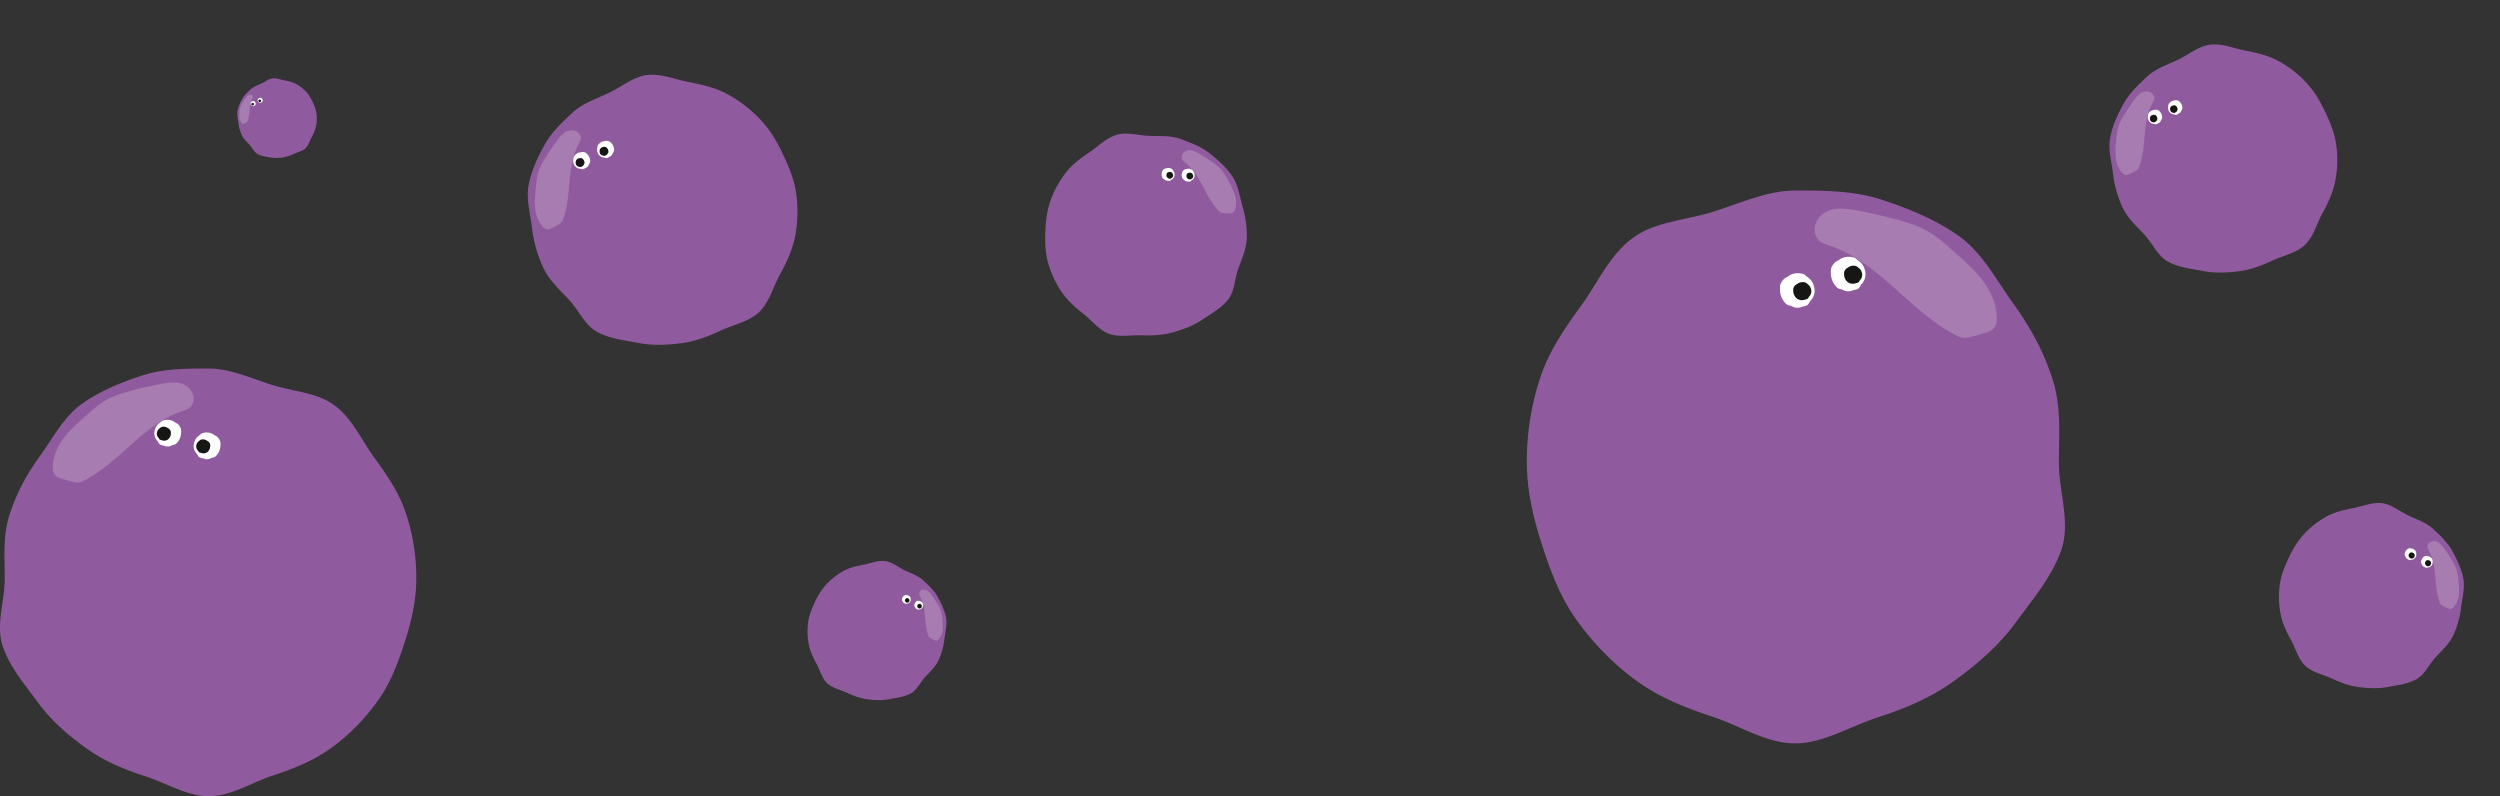 <svg xmlns="http://www.w3.org/2000/svg" width="2002" height="637.624" viewBox="0 0 2002 637.624">
  <rect x="0" y="0" width="2002" height="637.624" fill="#333333" stroke="none"/>
  <g id="그룹_362" data-name="그룹 362" transform="translate(-95 -62.589)">
    <g id="그룹_337" data-name="그룹 337" transform="translate(95 357.692)">
      <g id="그룹_62" data-name="그룹 62">
        <path id="패스_32" data-name="패스 32" d="M926.124,1103.753c-5.613,17.382-11.6,33.277-21.76,47.317a165.159,165.159,0,0,1-36.774,37.337c-14.36,10.455-30.33,16.833-47.21,22.364-16.711,5.477-33.318,16.536-51.279,16.563-17.33.027-34.018-10.582-51.4-16.2s-33.073-12.371-47.113-22.53c-14.551-10.529-27.812-22-38.163-36.222-10.455-14.362-22.885-28.71-28.416-45.589-5.477-16.713,1.765-35.616,1.737-53.575-.027-17.332-1.654-34.29,3.961-51.673s13.881-32.338,24.04-46.378c10.529-14.551,19.123-31.367,33.342-41.717,14.36-10.455,31.728-17.466,48.606-23,16.713-5.477,34.85-5.616,52.811-5.644,17.33-.027,33.054,7.26,50.438,12.875s36.4,6.143,50.435,16.3c14.551,10.529,21.89,27.864,32.241,42.082,10.453,14.36,20,28.232,25.532,45.111a163.294,163.294,0,0,1,8.176,51.461C935.354,1069.975,931.739,1086.368,926.124,1103.753Z" transform="translate(-601.957 -884.813)" fill="#905b9e"/>
      </g>
      <g id="그룹_68" data-name="그룹 68" transform="translate(123.561 41.051)">
        <g id="그룹_67" data-name="그룹 67" transform="translate(0 0)">
          <g id="그룹_63" data-name="그룹 63">
            <path id="패스_33" data-name="패스 33" d="M698.206,914.29a11.555,11.555,0,0,1,1.848,2.926,11.215,11.215,0,0,1,.254,3.439,12.341,12.341,0,0,1-4.053,8.953c-.914.71-2.134.774-3.167,1.147a6.772,6.772,0,0,1-6.452.371,10.961,10.961,0,0,1-3.253-1.006c-.908-.616-1.3-1.835-2.01-2.75a8.75,8.75,0,0,1-2.523-6.021,10.68,10.68,0,0,1,.553-3.29,9.355,9.355,0,0,1,3.807-5.238,10.865,10.865,0,0,1,2.7-1.945,10.626,10.626,0,0,1,3.312-.514,10.51,10.51,0,0,1,3.285.484,10.28,10.28,0,0,1,2.889,1.56C696.305,913.022,697.5,913.376,698.206,914.29Z" transform="translate(-678.847 -910.359)" fill="#fff"/>
          </g>
          <g id="그룹_64" data-name="그룹 64" transform="translate(31.508 10.177)">
            <path id="패스_34" data-name="패스 34" d="M717.813,920.623a11.544,11.544,0,0,1,1.848,2.926,11.242,11.242,0,0,1,.256,3.439,10.782,10.782,0,0,1-.48,3.319,10.646,10.646,0,0,1-1.4,3.039,10.84,10.84,0,0,1-2.172,2.6c-.914.71-2.134.774-3.167,1.147a6.775,6.775,0,0,1-6.452.371,10.953,10.953,0,0,1-3.253-1.006c-.908-.616-1.3-1.836-2.01-2.75a8.758,8.758,0,0,1-2.523-6.021,10.684,10.684,0,0,1,.553-3.289,9.359,9.359,0,0,1,3.807-5.239,10.85,10.85,0,0,1,2.7-1.944,10.64,10.64,0,0,1,3.312-.514,10.519,10.519,0,0,1,3.284.484,10.276,10.276,0,0,1,2.89,1.56C715.913,919.355,717.1,919.708,717.813,920.623Z" transform="translate(-698.454 -916.691)" fill="#fff"/>
          </g>
          <g id="그룹_65" data-name="그룹 65" transform="translate(33.552 15.711)">
            <path id="패스_35" data-name="패스 35" d="M709.852,922.192a6.083,6.083,0,0,1,.968,1.53,5.919,5.919,0,0,1,.132,1.8,6.092,6.092,0,0,1-.984,3.325,5.712,5.712,0,0,1-1.136,1.358A5.148,5.148,0,0,1,703.8,931a5.776,5.776,0,0,1-1.7-.525c-.474-.323-.68-.961-1.051-1.438a4.663,4.663,0,0,1-1.03-4.871,4.9,4.9,0,0,1,1.991-2.74,3.756,3.756,0,0,1,3.145-1.287,5.565,5.565,0,0,1,1.718.254,5.377,5.377,0,0,1,1.512.816A5.653,5.653,0,0,1,709.852,922.192Z" transform="translate(-699.726 -920.135)" fill="#161615"/>
          </g>
          <g id="그룹_66" data-name="그룹 66" transform="translate(2.044 5.534)">
            <path id="패스_36" data-name="패스 36" d="M690.245,915.859a6.023,6.023,0,0,1,.966,1.53,5.885,5.885,0,0,1,.133,1.8,5.592,5.592,0,0,1-.251,1.736,5.523,5.523,0,0,1-.733,1.589,5.705,5.705,0,0,1-1.136,1.358,5.146,5.146,0,0,1-5.031.794,5.772,5.772,0,0,1-1.7-.525c-.474-.323-.68-.961-1.051-1.438a4.663,4.663,0,0,1-1.03-4.871,4.888,4.888,0,0,1,1.991-2.74,5.68,5.68,0,0,1,1.412-1.018,5.811,5.811,0,0,1,3.45-.016,5.407,5.407,0,0,1,1.512.816A5.65,5.65,0,0,1,690.245,915.859Z" transform="translate(-680.119 -913.802)" fill="#161615"/>
          </g>
        </g>
      </g>
      <g id="그룹_70" data-name="그룹 70" transform="translate(42.267 11.252)" opacity="0.2">
        <g id="그룹_69" data-name="그룹 69" transform="translate(0 0)">
          <path id="패스_37" data-name="패스 37" d="M731.651,892.7c-5.721-1.634-11.832-.7-17.678.415q-12.455,2.369-24.695,5.724a81.117,81.117,0,0,0-16.729,6.113c-6.762,3.59-12.512,8.782-18.233,13.87-6.266,5.576-12.638,11.148-17.632,17.888s-8.57,14.847-8.421,23.234c.04,2.221.415,4.6,1.956,6.2a9.993,9.993,0,0,0,4.039,2.216,84.972,84.972,0,0,0,10.561,2.944,10.378,10.378,0,0,0,8.707-1.1c14.291-7.334,26.1-18.6,38.111-29.26s24.815-21.092,40.051-26.181c2.239-.747,4.588-1.414,6.381-2.945,3.231-2.761,3.76-7.844,1.994-11.708s-4.536-5.67-8.413-7.411" transform="translate(-628.259 -891.815)" fill="#fff"/>
        </g>
      </g>
    </g>
    <g id="그룹_341" data-name="그룹 341" transform="translate(1317.701 215.143)">
      <g id="그룹_62-2" data-name="그룹 62" transform="translate(0 0)">
        <path id="패스_32-2" data-name="패스 32" d="M613.853,1167.815c7.255,22.469,15,43.014,28.128,61.163a213.488,213.488,0,0,0,47.534,48.262c18.562,13.514,39.205,21.759,61.024,28.908,21.6,7.08,43.067,21.375,66.284,21.41,22.4.035,43.972-13.678,66.442-20.936s42.751-15.99,60.9-29.123c18.809-13.609,35.95-28.443,49.33-46.82,13.514-18.564,29.581-37.111,36.731-58.928,7.079-21.6-2.281-46.037-2.245-69.252.035-22.4,2.137-44.323-5.12-66.792s-17.943-41.8-31.075-59.949c-13.61-18.809-24.719-40.545-43.1-53.924-18.562-13.514-41.012-22.577-62.829-29.727-21.6-7.079-45.047-7.259-68.263-7.295-22.4-.035-42.726,9.385-65.2,16.642S705.352,909.4,687.2,922.529c-18.809,13.61-28.3,36.017-41.675,54.4-13.512,18.562-25.852,36.492-33,58.311a211.069,211.069,0,0,0-10.569,66.518C601.922,1124.154,606.6,1145.344,613.853,1167.815Z" transform="translate(-601.957 -884.813)" fill="#905b9e"/>
      </g>
      <g id="그룹_68-2" data-name="그룹 68" transform="translate(202.72 53.063)">
        <g id="그룹_67-2" data-name="그룹 67" transform="translate(0 0)">
          <g id="그룹_63-2" data-name="그룹 63" transform="translate(40.729)">
            <path id="패스_33-2" data-name="패스 33" d="M681.574,915.44a14.938,14.938,0,0,0-2.389,3.783,14.493,14.493,0,0,0-.328,4.445A15.952,15.952,0,0,0,684.1,935.24c1.182.918,2.758,1,4.094,1.483a8.753,8.753,0,0,0,8.34.48c1.383-.4,2.989-.474,4.2-1.3,1.174-.8,1.682-2.373,2.6-3.554a11.311,11.311,0,0,0,3.261-7.783,13.807,13.807,0,0,0-.715-4.252,12.091,12.091,0,0,0-4.921-6.771c-1.18-.916-2.158-2.031-3.492-2.514a13.736,13.736,0,0,0-4.281-.664,13.586,13.586,0,0,0-4.246.625,13.289,13.289,0,0,0-3.735,2.017C684.031,913.8,682.492,914.258,681.574,915.44Z" transform="translate(-678.847 -910.358)" fill="#fff"/>
          </g>
          <g id="그룹_64-2" data-name="그룹 64" transform="translate(0 13.155)">
            <path id="패스_34-2" data-name="패스 34" d="M701.181,921.773a14.922,14.922,0,0,0-2.388,3.782c-.5,1.381-.285,3.006-.331,4.445a13.938,13.938,0,0,0,.621,4.29,13.763,13.763,0,0,0,1.812,3.928,14.011,14.011,0,0,0,2.808,3.355c1.182.918,2.759,1,4.094,1.483a8.757,8.757,0,0,0,8.34.48c1.384-.4,2.989-.474,4.2-1.3,1.174-.8,1.683-2.372,2.6-3.554A11.321,11.321,0,0,0,726.2,930.9a13.807,13.807,0,0,0-.715-4.252,12.1,12.1,0,0,0-4.921-6.772c-1.18-.916-2.158-2.032-3.492-2.513a13.753,13.753,0,0,0-4.281-.665,13.591,13.591,0,0,0-4.245.625,13.277,13.277,0,0,0-3.735,2.017C703.639,920.135,702.1,920.591,701.181,921.773Z" transform="translate(-698.454 -916.691)" fill="#fff"/>
          </g>
          <g id="그룹_65-2" data-name="그룹 65" transform="translate(10.595 20.308)">
            <path id="패스_35-2" data-name="패스 35" d="M701.152,922.794a7.864,7.864,0,0,0-1.251,1.978,7.65,7.65,0,0,0-.17,2.326A7.873,7.873,0,0,0,701,931.4a7.386,7.386,0,0,0,1.468,1.755,6.653,6.653,0,0,0,6.5,1.026,7.466,7.466,0,0,0,2.2-.679c.613-.417.879-1.243,1.359-1.859a6.027,6.027,0,0,0,1.332-6.3,6.33,6.33,0,0,0-2.574-3.542,4.856,4.856,0,0,0-4.065-1.664,7.189,7.189,0,0,0-2.221.329,6.949,6.949,0,0,0-1.954,1.055A7.307,7.307,0,0,0,701.152,922.794Z" transform="translate(-699.726 -920.135)" fill="#161615"/>
          </g>
          <g id="그룹_66-2" data-name="그룹 66" transform="translate(51.323 7.153)">
            <path id="패스_36-2" data-name="패스 36" d="M681.544,916.461a7.792,7.792,0,0,0-1.248,1.977,7.61,7.61,0,0,0-.173,2.327,7.229,7.229,0,0,0,.324,2.243,7.14,7.14,0,0,0,.947,2.054,7.374,7.374,0,0,0,1.469,1.756,6.652,6.652,0,0,0,6.5,1.026,7.462,7.462,0,0,0,2.2-.679c.613-.417.879-1.242,1.359-1.859a6.027,6.027,0,0,0,1.331-6.3,6.317,6.317,0,0,0-2.574-3.542,7.34,7.34,0,0,0-1.826-1.315,7.511,7.511,0,0,0-4.459-.02,6.992,6.992,0,0,0-1.955,1.055A7.3,7.3,0,0,0,681.544,916.461Z" transform="translate(-680.119 -913.802)" fill="#161615"/>
          </g>
        </g>
      </g>
      <g id="그룹_70-2" data-name="그룹 70" transform="translate(230.473 14.544)" opacity="0.2">
        <g id="그룹_69-2" data-name="그룹 69" transform="translate(0 0)">
          <path id="패스_37-2" data-name="패스 37" d="M640.423,892.953c7.395-2.113,15.295-.9,22.851.536q16.1,3.063,31.921,7.4c7.416,2.034,14.831,4.3,21.624,7.9,8.741,4.641,16.173,11.352,23.568,17.928,8.1,7.208,16.335,14.41,22.791,23.122s11.078,19.191,10.884,30.032c-.052,2.871-.536,5.949-2.528,8.018a12.918,12.918,0,0,1-5.22,2.864,109.842,109.842,0,0,1-13.651,3.805,13.416,13.416,0,0,1-11.254-1.42c-18.472-9.481-33.736-24.038-49.263-37.822s-32.077-27.263-51.771-33.842c-2.894-.965-5.93-1.827-8.249-3.807-4.177-3.569-4.861-10.139-2.578-15.134s5.864-7.329,10.874-9.58" transform="translate(-628.259 -891.815)" fill="#fff"/>
        </g>
      </g>
    </g>
    <g id="그룹_338" data-name="그룹 338" transform="translate(475.466 225.533) rotate(-43)">
      <g id="그룹_62-3" data-name="그룹 62" transform="translate(0 0)">
        <path id="패스_32-3" data-name="패스 32" d="M207.016,139.817c-3.585,11.1-7.408,21.251-13.9,30.217a105.477,105.477,0,0,1-23.484,23.844c-9.171,6.677-19.369,10.75-30.149,14.282-10.672,3.5-21.277,10.56-32.747,10.577-11.067.018-21.724-6.758-32.825-10.343s-21.121-7.9-30.087-14.388c-9.293-6.724-17.761-14.052-24.371-23.131C12.779,161.7,4.841,152.541,1.308,141.762c-3.5-10.673,1.127-22.745,1.109-34.214-.018-11.068-1.056-21.9,2.53-33A104.886,104.886,0,0,1,20.3,44.932C27.024,35.639,32.512,24.9,41.592,18.291,50.763,11.614,61.854,7.137,72.633,3.6,83.306.107,94.888.017,106.358,0c11.067-.018,21.109,4.636,32.211,8.222s23.242,3.923,32.209,10.411c9.293,6.724,13.979,17.794,20.59,26.874,6.676,9.17,12.772,18.029,16.3,28.809a104.278,104.278,0,0,1,5.221,32.863C212.911,118.246,210.6,128.715,207.016,139.817Z" fill="#905b9e"/>
      </g>
      <g id="그룹_68-3" data-name="그룹 68" transform="translate(78.908 26.216)">
        <g id="그룹_67-3" data-name="그룹 67" transform="translate(0 0)">
          <g id="그룹_63-3" data-name="그룹 63">
            <path id="패스_33-3" data-name="패스 33" d="M12.363,2.511a7.381,7.381,0,0,1,1.18,1.869,7.161,7.161,0,0,1,.162,2.2A6.852,6.852,0,0,1,13.4,8.7a6.8,6.8,0,0,1-.895,1.941,6.915,6.915,0,0,1-1.388,1.657,6.8,6.8,0,0,1-2.023.733,6.831,6.831,0,0,1-2.026.642,6.85,6.85,0,0,1-2.095-.4A7,7,0,0,1,2.9,12.62c-.58-.393-.831-1.172-1.284-1.756A6.744,6.744,0,0,1,.441,9.111,6.793,6.793,0,0,1,0,7.019a6.82,6.82,0,0,1,.353-2.1,6.638,6.638,0,0,1,.922-1.9A6.6,6.6,0,0,1,2.786,1.573,6.938,6.938,0,0,1,4.511.331,6.789,6.789,0,0,1,6.626,0a6.713,6.713,0,0,1,2.1.309,6.566,6.566,0,0,1,1.845,1A6.832,6.832,0,0,1,12.363,2.511Z" fill="#fff"/>
          </g>
          <g id="그룹_64-3" data-name="그룹 64" transform="translate(20.122 6.499)">
            <path id="패스_34-3" data-name="패스 34" d="M12.363,2.511a7.375,7.375,0,0,1,1.18,1.869,7.182,7.182,0,0,1,.163,2.2A6.882,6.882,0,0,1,13.4,8.695a6.8,6.8,0,0,1-.9,1.941,6.921,6.921,0,0,1-1.387,1.658,6.806,6.806,0,0,1-2.023.733,6.819,6.819,0,0,1-2.026.641,6.838,6.838,0,0,1-2.094-.4A6.992,6.992,0,0,1,2.9,12.62c-.58-.393-.831-1.172-1.284-1.756A6.733,6.733,0,0,1,.441,9.111,6.788,6.788,0,0,1,0,7.019a6.823,6.823,0,0,1,.353-2.1,6.638,6.638,0,0,1,.923-1.9A6.609,6.609,0,0,1,2.786,1.573,6.929,6.929,0,0,1,4.512.331,6.8,6.8,0,0,1,6.627,0a6.721,6.721,0,0,1,2.1.309,6.56,6.56,0,0,1,1.845,1A6.839,6.839,0,0,1,12.363,2.511Z" transform="translate(0 0)" fill="#fff"/>
          </g>
          <g id="그룹_65-3" data-name="그룹 65" transform="translate(21.427 10.033)">
            <path id="패스_35-3" data-name="패스 35" d="M6.467,1.314a3.884,3.884,0,0,1,.618.977A3.78,3.78,0,0,1,7.168,3.44a3.568,3.568,0,0,1-.16,1.108A3.53,3.53,0,0,1,6.54,5.564a3.649,3.649,0,0,1-.725.867,3.56,3.56,0,0,1-1.058.383,3.541,3.541,0,0,1-1.06.335,3.586,3.586,0,0,1-1.1-.211A3.689,3.689,0,0,1,1.515,6.6c-.3-.206-.434-.614-.671-.919a3.534,3.534,0,0,1-.613-.918A3.556,3.556,0,0,1,0,3.672a3.541,3.541,0,0,1,.185-1.1,3.445,3.445,0,0,1,.483-.992A3.452,3.452,0,0,1,1.457.823a3.624,3.624,0,0,1,.9-.65A3.6,3.6,0,0,1,3.466,0a3.549,3.549,0,0,1,1.1.163,3.436,3.436,0,0,1,.965.521A3.613,3.613,0,0,1,6.467,1.314Z" transform="translate(0 0)" fill="#161615"/>
          </g>
          <g id="그룹_66-3" data-name="그룹 66" transform="translate(1.305 3.534)">
            <path id="패스_36-3" data-name="패스 36" d="M6.466,1.314a3.853,3.853,0,0,1,.617.977,3.76,3.76,0,0,1,.085,1.15,3.573,3.573,0,0,1-.16,1.109A3.53,3.53,0,0,1,6.54,5.563a3.643,3.643,0,0,1-.726.867,3.554,3.554,0,0,1-1.058.383,3.537,3.537,0,0,1-1.06.336A3.577,3.577,0,0,1,2.6,6.938,3.686,3.686,0,0,1,1.515,6.6c-.3-.206-.434-.614-.671-.918a3.538,3.538,0,0,1-.613-.918A3.535,3.535,0,0,1,0,3.672a3.531,3.531,0,0,1,.185-1.1,3.443,3.443,0,0,1,.482-.993A3.433,3.433,0,0,1,1.458.823a3.628,3.628,0,0,1,.9-.65A3.575,3.575,0,0,1,3.466,0a3.56,3.56,0,0,1,1.1.162,3.45,3.45,0,0,1,.966.522A3.606,3.606,0,0,1,6.466,1.314Z" transform="translate(0 0)" fill="#161615"/>
          </g>
        </g>
      </g>
      <g id="그룹_70-3" data-name="그룹 70" transform="translate(26.992 7.185)" opacity="0.2">
        <g id="그룹_69-3" data-name="그룹 69" transform="translate(0 0)">
          <path id="패스_37-3" data-name="패스 37" d="M66.027.563C62.374-.481,58.471.117,54.737.828q-7.954,1.513-15.77,3.655a51.8,51.8,0,0,0-10.683,3.9C23.966,10.679,20.294,14,16.64,17.244c-4,3.561-8.071,7.119-11.26,11.423S-.093,38.149,0,43.5a5.759,5.759,0,0,0,1.249,3.961,6.383,6.383,0,0,0,2.579,1.415,54.244,54.244,0,0,0,6.744,1.88,8.505,8.505,0,0,0,3.086.233,8.468,8.468,0,0,0,2.474-.935C25.262,45.376,32.8,38.184,40.474,31.373S56.321,17.9,66.051,14.654a11.8,11.8,0,0,0,4.075-1.881C72.19,11.01,72.527,7.764,71.4,5.3S68.5,1.675,66.027.563" fill="#fff"/>
        </g>
      </g>
    </g>
    <g id="그룹_339" data-name="그룹 339" transform="translate(797.8 647.351) rotate(-137)">
      <g id="그룹_62-4" data-name="그룹 62" transform="translate(0 0)">
        <path id="패스_32-4" data-name="패스 32" d="M106.674,40.667c-1.847-5.72-3.817-10.951-7.161-15.571a54.346,54.346,0,0,0-12.1-12.287c-4.725-3.441-9.981-5.539-15.536-7.36C66.377,3.648,60.912.009,55,0,49.3-.009,43.807,3.482,38.087,5.33a54.3,54.3,0,0,0-15.5,7.414A54.883,54.883,0,0,0,10.025,24.663c-3.44,4.726-7.531,9.448-9.351,15-1.8,5.5.581,11.72.572,17.63-.009,5.7-.544,11.284,1.3,17A54.043,54.043,0,0,0,10.46,89.561c3.465,4.788,6.293,10.322,10.972,13.728,4.726,3.44,10.441,5.748,15.995,7.568,5.5,1.8,11.468,1.848,17.378,1.857,5.7.009,10.877-2.389,16.6-4.237s11.977-2.022,16.6-5.365c4.788-3.465,7.2-9.169,10.61-13.848,3.44-4.725,6.581-9.29,8.4-14.845A53.735,53.735,0,0,0,109.7,57.485,53.694,53.694,0,0,0,106.674,40.667Z" fill="#905b9e"/>
      </g>
      <g id="그룹_68-4" data-name="그룹 68" transform="translate(40.66 88.813)">
        <g id="그룹_67-4" data-name="그룹 67" transform="translate(0 0)">
          <g id="그룹_63-4" data-name="그룹 63" transform="translate(0 3.349)">
            <path id="패스_33-4" data-name="패스 33" d="M6.37,5.75a3.8,3.8,0,0,0,.608-.963,3.688,3.688,0,0,0,.084-1.132A3.532,3.532,0,0,0,6.9,2.563a3.5,3.5,0,0,0-.461-1A3.564,3.564,0,0,0,5.728.709,3.5,3.5,0,0,0,4.686.331,3.524,3.524,0,0,0,3.642,0,3.531,3.531,0,0,0,2.563.209,3.612,3.612,0,0,0,1.493.54c-.3.2-.428.6-.661.9a3.474,3.474,0,0,0-.6.9A3.5,3.5,0,0,0,0,3.426,3.513,3.513,0,0,0,.183,4.509a3.418,3.418,0,0,0,.475.978,3.4,3.4,0,0,0,.777.746,3.575,3.575,0,0,0,.889.64,3.493,3.493,0,0,0,1.09.169A3.453,3.453,0,0,0,4.5,6.883a3.381,3.381,0,0,0,.951-.513A3.52,3.52,0,0,0,6.37,5.75Z" transform="translate(0 0)" fill="#fff"/>
          </g>
          <g id="그룹_64-4" data-name="그룹 64" transform="translate(10.368 0)">
            <path id="패스_34-4" data-name="패스 34" d="M6.371,5.75a3.8,3.8,0,0,0,.608-.963,3.7,3.7,0,0,0,.084-1.132A3.547,3.547,0,0,0,6.9,2.563a3.5,3.5,0,0,0-.461-1A3.563,3.563,0,0,0,5.729.709,3.507,3.507,0,0,0,4.686.331,3.515,3.515,0,0,0,3.643,0,3.523,3.523,0,0,0,2.563.209,3.6,3.6,0,0,0,1.493.54c-.3.2-.428.6-.662.9a3.47,3.47,0,0,0-.6.9A3.5,3.5,0,0,0,0,3.426,3.517,3.517,0,0,0,.183,4.509a3.423,3.423,0,0,0,.475.978,3.407,3.407,0,0,0,.777.746,3.571,3.571,0,0,0,.889.64,3.5,3.5,0,0,0,1.09.169A3.463,3.463,0,0,0,4.5,6.883a3.383,3.383,0,0,0,.951-.514A3.525,3.525,0,0,0,6.371,5.75Z" transform="translate(0)" fill="#fff"/>
          </g>
          <g id="그룹_65-4" data-name="그룹 65" transform="translate(11.041 1.538)">
            <path id="패스_35-4" data-name="패스 35" d="M3.332,3.007a2,2,0,0,0,.318-.5,1.947,1.947,0,0,0,.043-.592,1.839,1.839,0,0,0-.083-.571A1.821,1.821,0,0,0,3.37.817,1.881,1.881,0,0,0,3,.37a1.833,1.833,0,0,0-.545-.2A1.825,1.825,0,0,0,1.9,0a1.848,1.848,0,0,0-.564.109,1.9,1.9,0,0,0-.56.173C.625.389.557.6.435.756a1.819,1.819,0,0,0-.316.473A1.83,1.83,0,0,0,0,1.792a1.825,1.825,0,0,0,.1.566,1.775,1.775,0,0,0,.249.511,1.778,1.778,0,0,0,.407.39,1.869,1.869,0,0,0,.465.335,1.858,1.858,0,0,0,.57.089A1.831,1.831,0,0,0,2.351,3.6a1.77,1.77,0,0,0,.5-.269A1.861,1.861,0,0,0,3.332,3.007Z" transform="translate(0 0)" fill="#161615"/>
          </g>
          <g id="그룹_66-4" data-name="그룹 66" transform="translate(0.673 4.887)">
            <path id="패스_36-4" data-name="패스 36" d="M3.332,3.007a1.989,1.989,0,0,0,.318-.5,1.936,1.936,0,0,0,.044-.592,1.838,1.838,0,0,0-.083-.571A1.815,1.815,0,0,0,3.37.818,1.877,1.877,0,0,0,3,.371a1.833,1.833,0,0,0-.545-.2A1.823,1.823,0,0,0,1.9,0a1.846,1.846,0,0,0-.564.109A1.9,1.9,0,0,0,.78.282C.625.389.557.6.435.756a1.821,1.821,0,0,0-.316.473A1.823,1.823,0,0,0,0,1.792a1.82,1.82,0,0,0,.1.566,1.774,1.774,0,0,0,.249.511,1.764,1.764,0,0,0,.407.39,1.863,1.863,0,0,0,.465.335,1.838,1.838,0,0,0,.57.089A1.827,1.827,0,0,0,2.351,3.6a1.777,1.777,0,0,0,.5-.269A1.859,1.859,0,0,0,3.332,3.007Z" transform="translate(0 0)" fill="#161615"/>
          </g>
        </g>
      </g>
      <g id="그룹_70-4" data-name="그룹 70" transform="translate(13.909 82.701)" opacity="0.2">
        <g id="그룹_69-4" data-name="그룹 69" transform="translate(0 0)">
          <path id="패스_37-4" data-name="패스 37" d="M34.023,26.02a12.674,12.674,0,0,1-5.817-.137q-4.1-.78-8.126-1.884a26.687,26.687,0,0,1-5.5-2.012,31.7,31.7,0,0,1-6-4.564,40.291,40.291,0,0,1-5.8-5.886A12.743,12.743,0,0,1,0,3.892,2.967,2.967,0,0,1,.645,1.851a3.288,3.288,0,0,1,1.329-.729A27.95,27.95,0,0,1,5.449.153a4.381,4.381,0,0,1,1.59-.12A4.364,4.364,0,0,1,8.314.515c4.7,2.414,8.588,6.119,12.541,9.629s8.166,6.941,13.18,8.615a6.078,6.078,0,0,1,2.1.969,3.342,3.342,0,0,1,.656,3.853,4.8,4.8,0,0,1-2.768,2.439" fill="#fff"/>
        </g>
      </g>
    </g>
    <g id="그룹_344" data-name="그룹 344" transform="translate(272.562 155.684) rotate(-43)">
      <g id="그룹_62-5" data-name="그룹 62" transform="translate(0 0)">
        <path id="패스_32-5" data-name="패스 32" d="M61.046,41.23a30.992,30.992,0,0,1-4.1,8.911,31.1,31.1,0,0,1-6.925,7.031,31.18,31.18,0,0,1-8.89,4.212c-3.147,1.031-6.274,3.114-9.657,3.119-3.263.005-6.406-1.993-9.68-3.05a31.076,31.076,0,0,1-8.872-4.243,31.408,31.408,0,0,1-7.187-6.821c-1.969-2.7-4.31-5.407-5.351-8.585C-.646,38.656.718,35.1.713,31.714.708,28.45.4,25.257,1.459,21.983A30.927,30.927,0,0,1,5.986,13.25c1.983-2.74,3.6-5.907,6.279-7.856a33.032,33.032,0,0,1,9.153-4.331C24.566.031,27.981.005,31.363,0c3.263-.005,6.225,1.367,9.5,2.425s6.854,1.157,9.5,3.07c2.74,1.983,4.122,5.247,6.072,7.925a30.724,30.724,0,0,1,4.808,8.5,30.75,30.75,0,0,1,1.54,9.691A30.727,30.727,0,0,1,61.046,41.23Z" fill="#905b9e"/>
      </g>
      <g id="그룹_68-5" data-name="그룹 68" transform="translate(23.269 7.731)">
        <g id="그룹_67-5" data-name="그룹 67" transform="translate(0 0)">
          <g id="그룹_63-5" data-name="그룹 63" transform="translate(0)">
            <path id="패스_33-5" data-name="패스 33" d="M3.646.74a2.176,2.176,0,0,1,.348.551,2.111,2.111,0,0,1,.048.648,2.022,2.022,0,0,1-.09.625,2,2,0,0,1-.264.572,2.039,2.039,0,0,1-.409.489,2.006,2.006,0,0,1-.6.216,2.016,2.016,0,0,1-.6.189,2.021,2.021,0,0,1-.618-.119,2.067,2.067,0,0,1-.613-.189C.683,3.606.609,3.376.476,3.2A1.988,1.988,0,0,1,.13,2.687,2,2,0,0,1,0,2.07a2.01,2.01,0,0,1,.1-.62A1.956,1.956,0,0,1,.377.891,1.948,1.948,0,0,1,.822.464,2.046,2.046,0,0,1,1.33.1,2,2,0,0,1,1.954,0a1.976,1.976,0,0,1,.619.091,1.935,1.935,0,0,1,.544.294A2.014,2.014,0,0,1,3.646.74Z" transform="translate(0 0)" fill="#fff"/>
          </g>
          <g id="그룹_64-5" data-name="그룹 64" transform="translate(5.934 1.916)">
            <path id="패스_34-5" data-name="패스 34" d="M3.646.74a2.174,2.174,0,0,1,.348.551,2.116,2.116,0,0,1,.048.648,2.03,2.03,0,0,1-.09.625,2.005,2.005,0,0,1-.264.572,2.039,2.039,0,0,1-.409.489,2.007,2.007,0,0,1-.6.216,2.012,2.012,0,0,1-.6.189,2.016,2.016,0,0,1-.618-.119,2.063,2.063,0,0,1-.612-.189C.683,3.606.609,3.376.476,3.2A1.986,1.986,0,0,1,.13,2.687,2,2,0,0,1,0,2.07,2.013,2.013,0,0,1,.1,1.45,1.959,1.959,0,0,1,.377.891,1.95,1.95,0,0,1,.822.464,2.044,2.044,0,0,1,1.33.1,2,2,0,0,1,1.954,0a1.981,1.981,0,0,1,.618.091,1.936,1.936,0,0,1,.544.294A2.017,2.017,0,0,1,3.646.74Z" transform="translate(0 0)" fill="#fff"/>
          </g>
          <g id="그룹_65-5" data-name="그룹 65" transform="translate(6.318 2.958)">
            <path id="패스_35-5" data-name="패스 35" d="M1.907.387a1.144,1.144,0,0,1,.182.288,1.114,1.114,0,0,1,.025.339,1.052,1.052,0,0,1-.047.327,1.042,1.042,0,0,1-.138.3,1.076,1.076,0,0,1-.214.256,1.049,1.049,0,0,1-.312.113,1.045,1.045,0,0,1-.313.1,1.058,1.058,0,0,1-.323-.062,1.089,1.089,0,0,1-.32-.1c-.089-.061-.128-.181-.2-.271a1.041,1.041,0,0,1-.181-.271A1.047,1.047,0,0,1,0,1.083,1.045,1.045,0,0,1,.055.759,1.016,1.016,0,0,1,.2.466,1.018,1.018,0,0,1,.43.243,1.069,1.069,0,0,1,.7.051,1.063,1.063,0,0,1,1.022,0a1.048,1.048,0,0,1,.324.048A1.013,1.013,0,0,1,1.63.2,1.065,1.065,0,0,1,1.907.387Z" transform="translate(0 0)" fill="#161615"/>
          </g>
          <g id="그룹_66-5" data-name="그룹 66" transform="translate(0.385 1.042)">
            <path id="패스_36-5" data-name="패스 36" d="M1.907.387a1.138,1.138,0,0,1,.182.288,1.108,1.108,0,0,1,.025.339,1.052,1.052,0,0,1-.047.327,1.039,1.039,0,0,1-.138.3,1.074,1.074,0,0,1-.214.256,1.049,1.049,0,0,1-.312.113,1.043,1.043,0,0,1-.313.1,1.056,1.056,0,0,1-.323-.062,1.085,1.085,0,0,1-.321-.1c-.089-.061-.128-.181-.2-.271a1.042,1.042,0,0,1-.181-.271A1.043,1.043,0,0,1,0,1.083,1.041,1.041,0,0,1,.055.759,1.015,1.015,0,0,1,.2.466,1.01,1.01,0,0,1,.43.243,1.066,1.066,0,0,1,.7.051,1.052,1.052,0,0,1,1.022,0a1.046,1.046,0,0,1,.323.048A1.017,1.017,0,0,1,1.63.2,1.064,1.064,0,0,1,1.907.387Z" transform="translate(0 0)" fill="#161615"/>
          </g>
        </g>
      </g>
      <g id="그룹_70-5" data-name="그룹 70" transform="translate(7.96 2.119)" opacity="0.2">
        <g id="그룹_69-5" data-name="그룹 69" transform="translate(0 0)">
          <path id="패스_37-5" data-name="패스 37" d="M19.47.166a7.253,7.253,0,0,0-3.329.078Q13.8.69,11.491,1.322A15.272,15.272,0,0,0,8.34,2.473,18.141,18.141,0,0,0,4.907,5.085a23.057,23.057,0,0,0-3.32,3.369A7.293,7.293,0,0,0,0,12.829,1.7,1.7,0,0,0,.369,14a1.882,1.882,0,0,0,.761.417,15.994,15.994,0,0,0,1.989.554,2.507,2.507,0,0,0,.91.069,2.5,2.5,0,0,0,.73-.276,36.111,36.111,0,0,0,7.177-5.51,22.579,22.579,0,0,1,7.542-4.93,3.478,3.478,0,0,0,1.2-.555,1.912,1.912,0,0,0,.376-2.2A2.744,2.744,0,0,0,19.47.166" fill="#fff"/>
        </g>
      </g>
    </g>
    <g id="그룹_343" data-name="그룹 343" transform="translate(1994.704 645.776) rotate(-137)">
      <g id="그룹_62-6" data-name="그룹 62" transform="translate(0 0)">
        <path id="패스_32-6" data-name="패스 32" d="M141.956,54.118c-2.458-7.612-5.08-14.572-9.529-20.721a72.321,72.321,0,0,0-16.1-16.35c-6.288-4.579-13.282-7.372-20.674-9.794C88.332,4.855,81.059.012,73.194,0,65.6-.012,58.3,4.634,50.685,7.093S36.2,12.51,30.053,16.959c-6.372,4.61-12.179,9.636-16.712,15.862C8.763,39.11,3.319,45.393.9,52.785c-2.4,7.319.773,15.6.761,23.461-.012,7.59-.724,15.016,1.735,22.628A71.918,71.918,0,0,0,13.92,119.183c4.611,6.372,8.374,13.736,14.6,18.269,6.289,4.578,13.894,7.649,21.285,10.071,7.319,2.4,15.261,2.459,23.126,2.471,7.589.012,14.475-3.179,22.088-5.638s15.938-2.69,22.086-7.139c6.372-4.611,9.586-12.2,14.119-18.428,4.577-6.288,8.758-12.363,11.181-19.755A71.507,71.507,0,0,0,145.987,76.5C146,68.91,144.415,61.731,141.956,54.118Z" fill="#905b9e"/>
      </g>
      <g id="그룹_68-6" data-name="그룹 68" transform="translate(54.109 118.188)">
        <g id="그룹_67-6" data-name="그룹 67" transform="translate(0 0)">
          <g id="그룹_63-6" data-name="그룹 63" transform="translate(0 4.457)">
            <path id="패스_33-6" data-name="패스 33" d="M8.477,7.651A5.059,5.059,0,0,0,9.287,6.37,4.908,4.908,0,0,0,9.4,4.864a4.7,4.7,0,0,0-.21-1.453A4.662,4.662,0,0,0,8.575,2.08,4.743,4.743,0,0,0,7.623.943a4.664,4.664,0,0,0-1.387-.5A4.689,4.689,0,0,0,4.847,0,4.7,4.7,0,0,0,3.411.278a4.806,4.806,0,0,0-1.424.44c-.4.27-.57.8-.88,1.2a4.623,4.623,0,0,0-.8,1.2A4.656,4.656,0,0,0,0,4.56,4.675,4.675,0,0,0,.244,6,4.548,4.548,0,0,0,.876,7.3a4.529,4.529,0,0,0,1.034.993,4.757,4.757,0,0,0,1.183.851,4.648,4.648,0,0,0,1.45.225,4.6,4.6,0,0,0,1.438-.212,4.5,4.5,0,0,0,1.265-.683A4.684,4.684,0,0,0,8.477,7.651Z" transform="translate(0 0)" fill="#fff"/>
          </g>
          <g id="그룹_64-6" data-name="그룹 64" transform="translate(13.798 0)">
            <path id="패스_34-6" data-name="패스 34" d="M8.478,7.651A5.055,5.055,0,0,0,9.287,6.37,4.92,4.92,0,0,0,9.4,4.864a4.721,4.721,0,0,0-.21-1.453A4.663,4.663,0,0,0,8.575,2.08,4.742,4.742,0,0,0,7.623.943a4.666,4.666,0,0,0-1.387-.5A4.678,4.678,0,0,0,4.847,0,4.688,4.688,0,0,0,3.411.278a4.8,4.8,0,0,0-1.424.44c-.4.27-.57.8-.88,1.2a4.618,4.618,0,0,0-.8,1.2A4.657,4.657,0,0,0,0,4.56,4.68,4.68,0,0,0,.243,6,4.555,4.555,0,0,0,.876,7.3a4.534,4.534,0,0,0,1.035.993,4.753,4.753,0,0,0,1.183.851,4.66,4.66,0,0,0,1.45.225,4.608,4.608,0,0,0,1.438-.212,4.5,4.5,0,0,0,1.265-.683A4.691,4.691,0,0,0,8.478,7.651Z" transform="translate(0)" fill="#fff"/>
          </g>
          <g id="그룹_65-6" data-name="그룹 65" transform="translate(14.693 2.047)">
            <path id="패스_35-6" data-name="패스 35" d="M4.434,4a2.66,2.66,0,0,0,.424-.67,2.591,2.591,0,0,0,.058-.788,2.447,2.447,0,0,0-.11-.76,2.423,2.423,0,0,0-.321-.7,2.5,2.5,0,0,0-.5-.595A2.439,2.439,0,0,0,3.262.231,2.429,2.429,0,0,0,2.535,0a2.46,2.46,0,0,0-.751.145,2.532,2.532,0,0,0-.745.23c-.208.142-.3.421-.46.63a2.421,2.421,0,0,0-.42.629A2.435,2.435,0,0,0,0,2.385a2.429,2.429,0,0,0,.127.753,2.362,2.362,0,0,0,.331.681A2.366,2.366,0,0,0,1,4.338a2.487,2.487,0,0,0,.619.446,2.472,2.472,0,0,0,.759.118,2.436,2.436,0,0,0,.752-.111,2.355,2.355,0,0,0,.662-.357A2.476,2.476,0,0,0,4.434,4Z" transform="translate(0 0)" fill="#161615"/>
          </g>
          <g id="그룹_66-6" data-name="그룹 66" transform="translate(0.895 6.503)">
            <path id="패스_36-6" data-name="패스 36" d="M4.434,4a2.647,2.647,0,0,0,.423-.67,2.577,2.577,0,0,0,.058-.788,2.446,2.446,0,0,0-.11-.76,2.415,2.415,0,0,0-.321-.7,2.5,2.5,0,0,0-.5-.595A2.439,2.439,0,0,0,3.262.231,2.426,2.426,0,0,0,2.535,0a2.456,2.456,0,0,0-.751.145,2.524,2.524,0,0,0-.745.23c-.208.141-.3.421-.46.63a2.423,2.423,0,0,0-.42.629A2.426,2.426,0,0,0,0,2.385a2.421,2.421,0,0,0,.127.753,2.361,2.361,0,0,0,.331.681A2.348,2.348,0,0,0,1,4.338a2.479,2.479,0,0,0,.618.446,2.446,2.446,0,0,0,.759.118,2.432,2.432,0,0,0,.752-.111,2.364,2.364,0,0,0,.662-.357A2.474,2.474,0,0,0,4.434,4Z" transform="translate(0 0)" fill="#161615"/>
          </g>
        </g>
      </g>
      <g id="그룹_70-6" data-name="그룹 70" transform="translate(18.509 110.055)" opacity="0.2">
        <g id="그룹_69-6" data-name="그룹 69" transform="translate(0 0)">
          <path id="패스_37-6" data-name="패스 37" d="M45.276,34.626c-2.505.716-5.182.305-7.742-.182q-5.454-1.038-10.814-2.507a35.514,35.514,0,0,1-7.326-2.677,42.185,42.185,0,0,1-7.984-6.074,53.618,53.618,0,0,1-7.721-7.833A16.958,16.958,0,0,1,0,5.18,3.949,3.949,0,0,1,.858,2.463a4.375,4.375,0,0,1,1.769-.97A37.194,37.194,0,0,1,7.252.2,5.83,5.83,0,0,1,9.368.044a5.807,5.807,0,0,1,1.7.641C17.323,3.9,22.493,8.828,27.754,13.5s10.867,9.236,17.539,11.465a8.088,8.088,0,0,1,2.794,1.29,4.447,4.447,0,0,1,.873,5.127,6.382,6.382,0,0,1-3.684,3.246" fill="#fff"/>
        </g>
      </g>
    </g>
    <g id="그룹_342" data-name="그룹 342" transform="translate(1748.617 185.25) rotate(-43)">
      <g id="그룹_62-7" data-name="그룹 62" transform="translate(0 0)">
        <path id="패스_32-7" data-name="패스 32" d="M174.889,118.119c-3.028,9.378-6.259,17.953-11.74,25.528a89.1,89.1,0,0,1-19.84,20.143c-7.747,5.641-16.363,9.082-25.47,12.066-9.016,2.955-17.975,8.921-27.665,8.936-9.349.015-18.353-5.709-27.731-8.738S44.6,169.38,37.025,163.9c-7.851-5.68-15-11.871-20.589-19.542-5.641-7.748-12.347-15.489-15.331-24.6-2.955-9.017.952-19.215.937-28.9-.015-9.35-.892-18.5,2.137-27.878A88.6,88.6,0,0,1,17.15,37.959c5.68-7.85,10.317-16.923,17.988-22.507,7.747-5.64,17.117-9.423,26.223-12.407C70.378.09,80.163.015,89.853,0c9.35-.015,17.833,3.917,27.212,6.946s19.635,3.314,27.21,8.8c7.85,5.68,11.81,15.033,17.394,22.7,5.639,7.747,10.79,15.231,13.774,24.338a88.1,88.1,0,0,1,4.411,27.763C179.869,99.9,177.919,108.74,174.889,118.119Z" fill="#905b9e"/>
      </g>
      <g id="그룹_68-7" data-name="그룹 68" transform="translate(66.662 22.148)">
        <g id="그룹_67-7" data-name="그룹 67" transform="translate(0 0)">
          <g id="그룹_63-7" data-name="그룹 63" transform="translate(0 0)">
            <path id="패스_33-7" data-name="패스 33" d="M10.444,2.121a6.233,6.233,0,0,1,1,1.579,6.047,6.047,0,0,1,.137,1.855,5.791,5.791,0,0,1-.258,1.79,5.743,5.743,0,0,1-.756,1.639,5.843,5.843,0,0,1-1.172,1.4A5.746,5.746,0,0,1,7.683,11a5.777,5.777,0,0,1-1.711.542A5.789,5.789,0,0,1,4.2,11.2a5.921,5.921,0,0,1-1.755-.543c-.49-.332-.7-.99-1.084-1.484A5.7,5.7,0,0,1,.373,7.7,5.736,5.736,0,0,1,0,5.93,5.76,5.76,0,0,1,.3,4.155a5.6,5.6,0,0,1,.779-1.6A5.58,5.58,0,0,1,2.354,1.329,5.86,5.86,0,0,1,3.811.28,5.726,5.726,0,0,1,5.6,0,5.661,5.661,0,0,1,7.37.263,5.542,5.542,0,0,1,8.929,1.1,5.771,5.771,0,0,1,10.444,2.121Z" fill="#fff"/>
          </g>
          <g id="그룹_64-7" data-name="그룹 64" transform="translate(16.999 5.49)">
            <path id="패스_34-7" data-name="패스 34" d="M10.445,2.121a6.228,6.228,0,0,1,1,1.579,6.061,6.061,0,0,1,.138,1.855,5.816,5.816,0,0,1-.259,1.79,5.744,5.744,0,0,1-.756,1.639,5.842,5.842,0,0,1-1.172,1.4A5.749,5.749,0,0,1,7.683,11a5.763,5.763,0,0,1-1.711.542A5.776,5.776,0,0,1,4.2,11.2a5.91,5.91,0,0,1-1.755-.543c-.49-.332-.7-.99-1.085-1.483A5.689,5.689,0,0,1,.373,7.7,5.738,5.738,0,0,1,0,5.93,5.766,5.766,0,0,1,.3,4.155a5.611,5.611,0,0,1,.779-1.6A5.586,5.586,0,0,1,2.354,1.329,5.855,5.855,0,0,1,3.811.28,5.74,5.74,0,0,1,5.6,0,5.677,5.677,0,0,1,7.37.263a5.546,5.546,0,0,1,1.559.842A5.779,5.779,0,0,1,10.445,2.121Z" fill="#fff"/>
          </g>
          <g id="그룹_65-7" data-name="그룹 65" transform="translate(18.102 8.476)">
            <path id="패스_35-7" data-name="패스 35" d="M5.463,1.11a3.277,3.277,0,0,1,.522.826,3.192,3.192,0,0,1,.071.971,3.015,3.015,0,0,1-.135.936,2.985,2.985,0,0,1-.4.857,3.083,3.083,0,0,1-.613.733,3.005,3.005,0,0,1-.894.323,2.993,2.993,0,0,1-.9.283A3.03,3.03,0,0,1,2.2,5.861a3.119,3.119,0,0,1-.918-.283C1.024,5.4.913,5.059.713,4.8A2.983,2.983,0,0,1,.2,4.027,3,3,0,0,1,0,3.1a2.993,2.993,0,0,1,.156-.928,2.91,2.91,0,0,1,.408-.838A2.915,2.915,0,0,1,1.231.7,3.064,3.064,0,0,1,1.993.147,3.046,3.046,0,0,1,2.928,0a3,3,0,0,1,.927.137,2.9,2.9,0,0,1,.816.44A3.051,3.051,0,0,1,5.463,1.11Z" transform="translate(0 0)" fill="#161615"/>
          </g>
          <g id="그룹_66-7" data-name="그룹 66" transform="translate(1.103 2.985)">
            <path id="패스_36-7" data-name="패스 36" d="M5.463,1.11a3.261,3.261,0,0,1,.521.825,3.175,3.175,0,0,1,.072.971,3.014,3.014,0,0,1-.135.937,2.976,2.976,0,0,1-.4.857,3.077,3.077,0,0,1-.613.733,3,3,0,0,1-.894.323,2.989,2.989,0,0,1-.9.283A3.026,3.026,0,0,1,2.2,5.861a3.109,3.109,0,0,1-.918-.284C1.024,5.4.913,5.059.713,4.8A2.985,2.985,0,0,1,.2,4.026,2.989,2.989,0,0,1,0,3.1a2.983,2.983,0,0,1,.156-.928,2.908,2.908,0,0,1,.408-.839A2.892,2.892,0,0,1,1.231.7,3.055,3.055,0,0,1,1.993.147,3.013,3.013,0,0,1,2.928,0a3,3,0,0,1,.927.137,2.913,2.913,0,0,1,.816.44A3.048,3.048,0,0,1,5.463,1.11Z" transform="translate(0 0)" fill="#161615"/>
          </g>
        </g>
      </g>
      <g id="그룹_70-7" data-name="그룹 70" transform="translate(22.803 6.071)" opacity="0.2">
        <g id="그룹_69-7" data-name="그룹 69" transform="translate(0 0)">
          <path id="패스_37-7" data-name="패스 37" d="M55.78.475C52.694-.407,49.4.1,46.243.7Q39.523,1.977,32.92,3.787a43.753,43.753,0,0,0-9.025,3.3c-3.648,1.937-6.75,4.738-9.837,7.483a66.057,66.057,0,0,0-9.513,9.65C1.851,27.855-.078,32.229,0,36.753A4.865,4.865,0,0,0,1.058,40.1a5.39,5.39,0,0,0,2.179,1.2,45.823,45.823,0,0,0,5.7,1.588,7.183,7.183,0,0,0,2.607.2,7.154,7.154,0,0,0,2.09-.79c7.71-3.957,14.081-10.033,20.561-15.786S47.58,15.126,55.8,12.38a9.965,9.965,0,0,0,3.443-1.589,5.479,5.479,0,0,0,1.076-6.317c-.952-2.086-2.447-3.059-4.539-4" fill="#fff"/>
        </g>
      </g>
    </g>
    <g id="그룹_340" data-name="그룹 340" transform="translate(1059.453 357.692) rotate(-160)">
      <g id="그룹_62-8" data-name="그룹 62" transform="translate(0 0)">
        <path id="패스_32-8" data-name="패스 32" d="M157.285,59.962c-2.723-8.434-5.629-16.146-10.558-22.958a80.13,80.13,0,0,0-17.843-18.116c-6.967-5.073-14.716-8.168-22.906-10.852C97.87,5.379,89.812.013,81.1,0c-8.408-.013-16.506,5.134-24.94,7.859S40.11,13.861,33.3,18.79C26.238,23.9,19.8,29.467,14.782,36.365,9.709,43.333,3.678,50.3.994,58.484c-2.657,8.109.856,17.281.843,25.995-.013,8.409-.8,16.637,1.922,25.071a79.684,79.684,0,0,0,11.664,22.5c5.109,7.06,9.279,15.219,16.178,20.241,6.968,5.073,15.394,8.474,23.584,11.158,8.109,2.657,16.909,2.725,25.624,2.738,8.408.013,16.038-3.523,24.473-6.247s17.659-2.981,24.471-7.91c7.06-5.109,10.621-13.519,15.643-20.418,5.072-6.967,9.7-13.7,12.388-21.888a79.229,79.229,0,0,0,3.967-24.969C161.764,76.351,160.01,68.4,157.285,59.962Z" fill="#905b9e"/>
      </g>
      <g id="그룹_68-8" data-name="그룹 68" transform="translate(59.952 130.95)">
        <g id="그룹_67-8" data-name="그룹 67" transform="translate(0 0)">
          <g id="그룹_63-8" data-name="그룹 63" transform="translate(0 4.938)">
            <path id="패스_33-8" data-name="패스 33" d="M9.393,8.478a5.605,5.605,0,0,0,.9-1.42,5.438,5.438,0,0,0,.123-1.669,5.208,5.208,0,0,0-.232-1.61A5.165,5.165,0,0,0,9.5,2.3,5.255,5.255,0,0,0,8.446,1.045,5.168,5.168,0,0,0,6.91.489,5.2,5.2,0,0,0,5.371,0,5.206,5.206,0,0,0,3.779.308,5.325,5.325,0,0,0,2.2.8c-.441.3-.631.891-.975,1.334A5.123,5.123,0,0,0,.335,3.463,5.159,5.159,0,0,0,0,5.052a5.18,5.18,0,0,0,.268,1.6,5.039,5.039,0,0,0,.7,1.441,5.019,5.019,0,0,0,1.146,1.1,5.271,5.271,0,0,0,1.311.943,5.15,5.15,0,0,0,1.607.249,5.092,5.092,0,0,0,1.594-.235,4.985,4.985,0,0,0,1.4-.757A5.19,5.19,0,0,0,9.393,8.478Z" transform="translate(0 0)" fill="#fff"/>
          </g>
          <g id="그룹_64-8" data-name="그룹 64" transform="translate(15.288 0)">
            <path id="패스_34-8" data-name="패스 34" d="M9.393,8.477a5.6,5.6,0,0,0,.9-1.42,5.451,5.451,0,0,0,.124-1.669,5.23,5.23,0,0,0-.233-1.61A5.166,5.166,0,0,0,9.5,2.3,5.254,5.254,0,0,0,8.447,1.045,5.17,5.17,0,0,0,6.91.488,5.183,5.183,0,0,0,5.371,0,5.194,5.194,0,0,0,3.779.308,5.315,5.315,0,0,0,2.2.8c-.441.3-.632.891-.975,1.334a5.116,5.116,0,0,0-.89,1.333A5.16,5.16,0,0,0,0,5.052a5.185,5.185,0,0,0,.268,1.6,5.047,5.047,0,0,0,.7,1.442,5.023,5.023,0,0,0,1.146,1.1,5.266,5.266,0,0,0,1.311.943,5.163,5.163,0,0,0,1.607.25,5.105,5.105,0,0,0,1.593-.235,4.987,4.987,0,0,0,1.4-.757A5.2,5.2,0,0,0,9.393,8.477Z" transform="translate(0)" fill="#fff"/>
          </g>
          <g id="그룹_65-8" data-name="그룹 65" transform="translate(16.279 2.268)">
            <path id="패스_35-8" data-name="패스 35" d="M4.913,4.434a2.947,2.947,0,0,0,.469-.742,2.871,2.871,0,0,0,.064-.873,2.711,2.711,0,0,0-.122-.842,2.684,2.684,0,0,0-.356-.771A2.773,2.773,0,0,0,4.418.546a2.7,2.7,0,0,0-.8-.291A2.692,2.692,0,0,0,2.809,0a2.725,2.725,0,0,0-.832.161,2.805,2.805,0,0,0-.826.255c-.23.157-.33.466-.51.7a2.683,2.683,0,0,0-.466.7A2.7,2.7,0,0,0,0,2.642a2.691,2.691,0,0,0,.14.835,2.617,2.617,0,0,0,.367.754,2.622,2.622,0,0,0,.6.575,2.756,2.756,0,0,0,.685.494,2.739,2.739,0,0,0,.84.131,2.7,2.7,0,0,0,.834-.123,2.61,2.61,0,0,0,.734-.4A2.744,2.744,0,0,0,4.913,4.434Z" fill="#161615"/>
          </g>
          <g id="그룹_66-8" data-name="그룹 66" transform="translate(0.992 7.206)">
            <path id="패스_36-8" data-name="패스 36" d="M4.913,4.434a2.933,2.933,0,0,0,.469-.742,2.855,2.855,0,0,0,.065-.873,2.711,2.711,0,0,0-.122-.842,2.676,2.676,0,0,0-.355-.771A2.768,2.768,0,0,0,4.418.546a2.7,2.7,0,0,0-.8-.291A2.688,2.688,0,0,0,2.808,0a2.722,2.722,0,0,0-.832.161,2.8,2.8,0,0,0-.826.255c-.23.157-.33.466-.51.7a2.684,2.684,0,0,0-.465.7A2.688,2.688,0,0,0,0,2.642a2.683,2.683,0,0,0,.14.835,2.616,2.616,0,0,0,.367.754,2.6,2.6,0,0,0,.6.575,2.747,2.747,0,0,0,.685.494,2.71,2.71,0,0,0,.84.131,2.694,2.694,0,0,0,.833-.123,2.619,2.619,0,0,0,.734-.4A2.741,2.741,0,0,0,4.913,4.434Z" transform="translate(0 0)" fill="#161615"/>
          </g>
        </g>
      </g>
      <g id="그룹_70-8" data-name="그룹 70" transform="translate(20.508 121.939)" opacity="0.2">
        <g id="그룹_69-8" data-name="그룹 69" transform="translate(0 0)">
          <path id="패스_37-8" data-name="패스 37" d="M50.166,38.365c-2.776.793-5.741.338-8.578-.2q-6.043-1.15-11.982-2.777a39.348,39.348,0,0,1-8.117-2.966,46.74,46.74,0,0,1-8.846-6.73,59.408,59.408,0,0,1-8.555-8.679A18.789,18.789,0,0,1,0,5.739a4.375,4.375,0,0,1,.949-3.01,4.848,4.848,0,0,1,1.96-1.075A41.21,41.21,0,0,1,8.035.225,6.459,6.459,0,0,1,10.379.048a6.434,6.434,0,0,1,1.88.71c6.934,3.559,12.663,9.023,18.491,14.2s12.04,10.234,19.433,12.7a8.962,8.962,0,0,1,3.1,1.429,4.927,4.927,0,0,1,.968,5.681,7.071,7.071,0,0,1-4.082,3.6" fill="#fff"/>
        </g>
      </g>
    </g>
  </g>
</svg>
